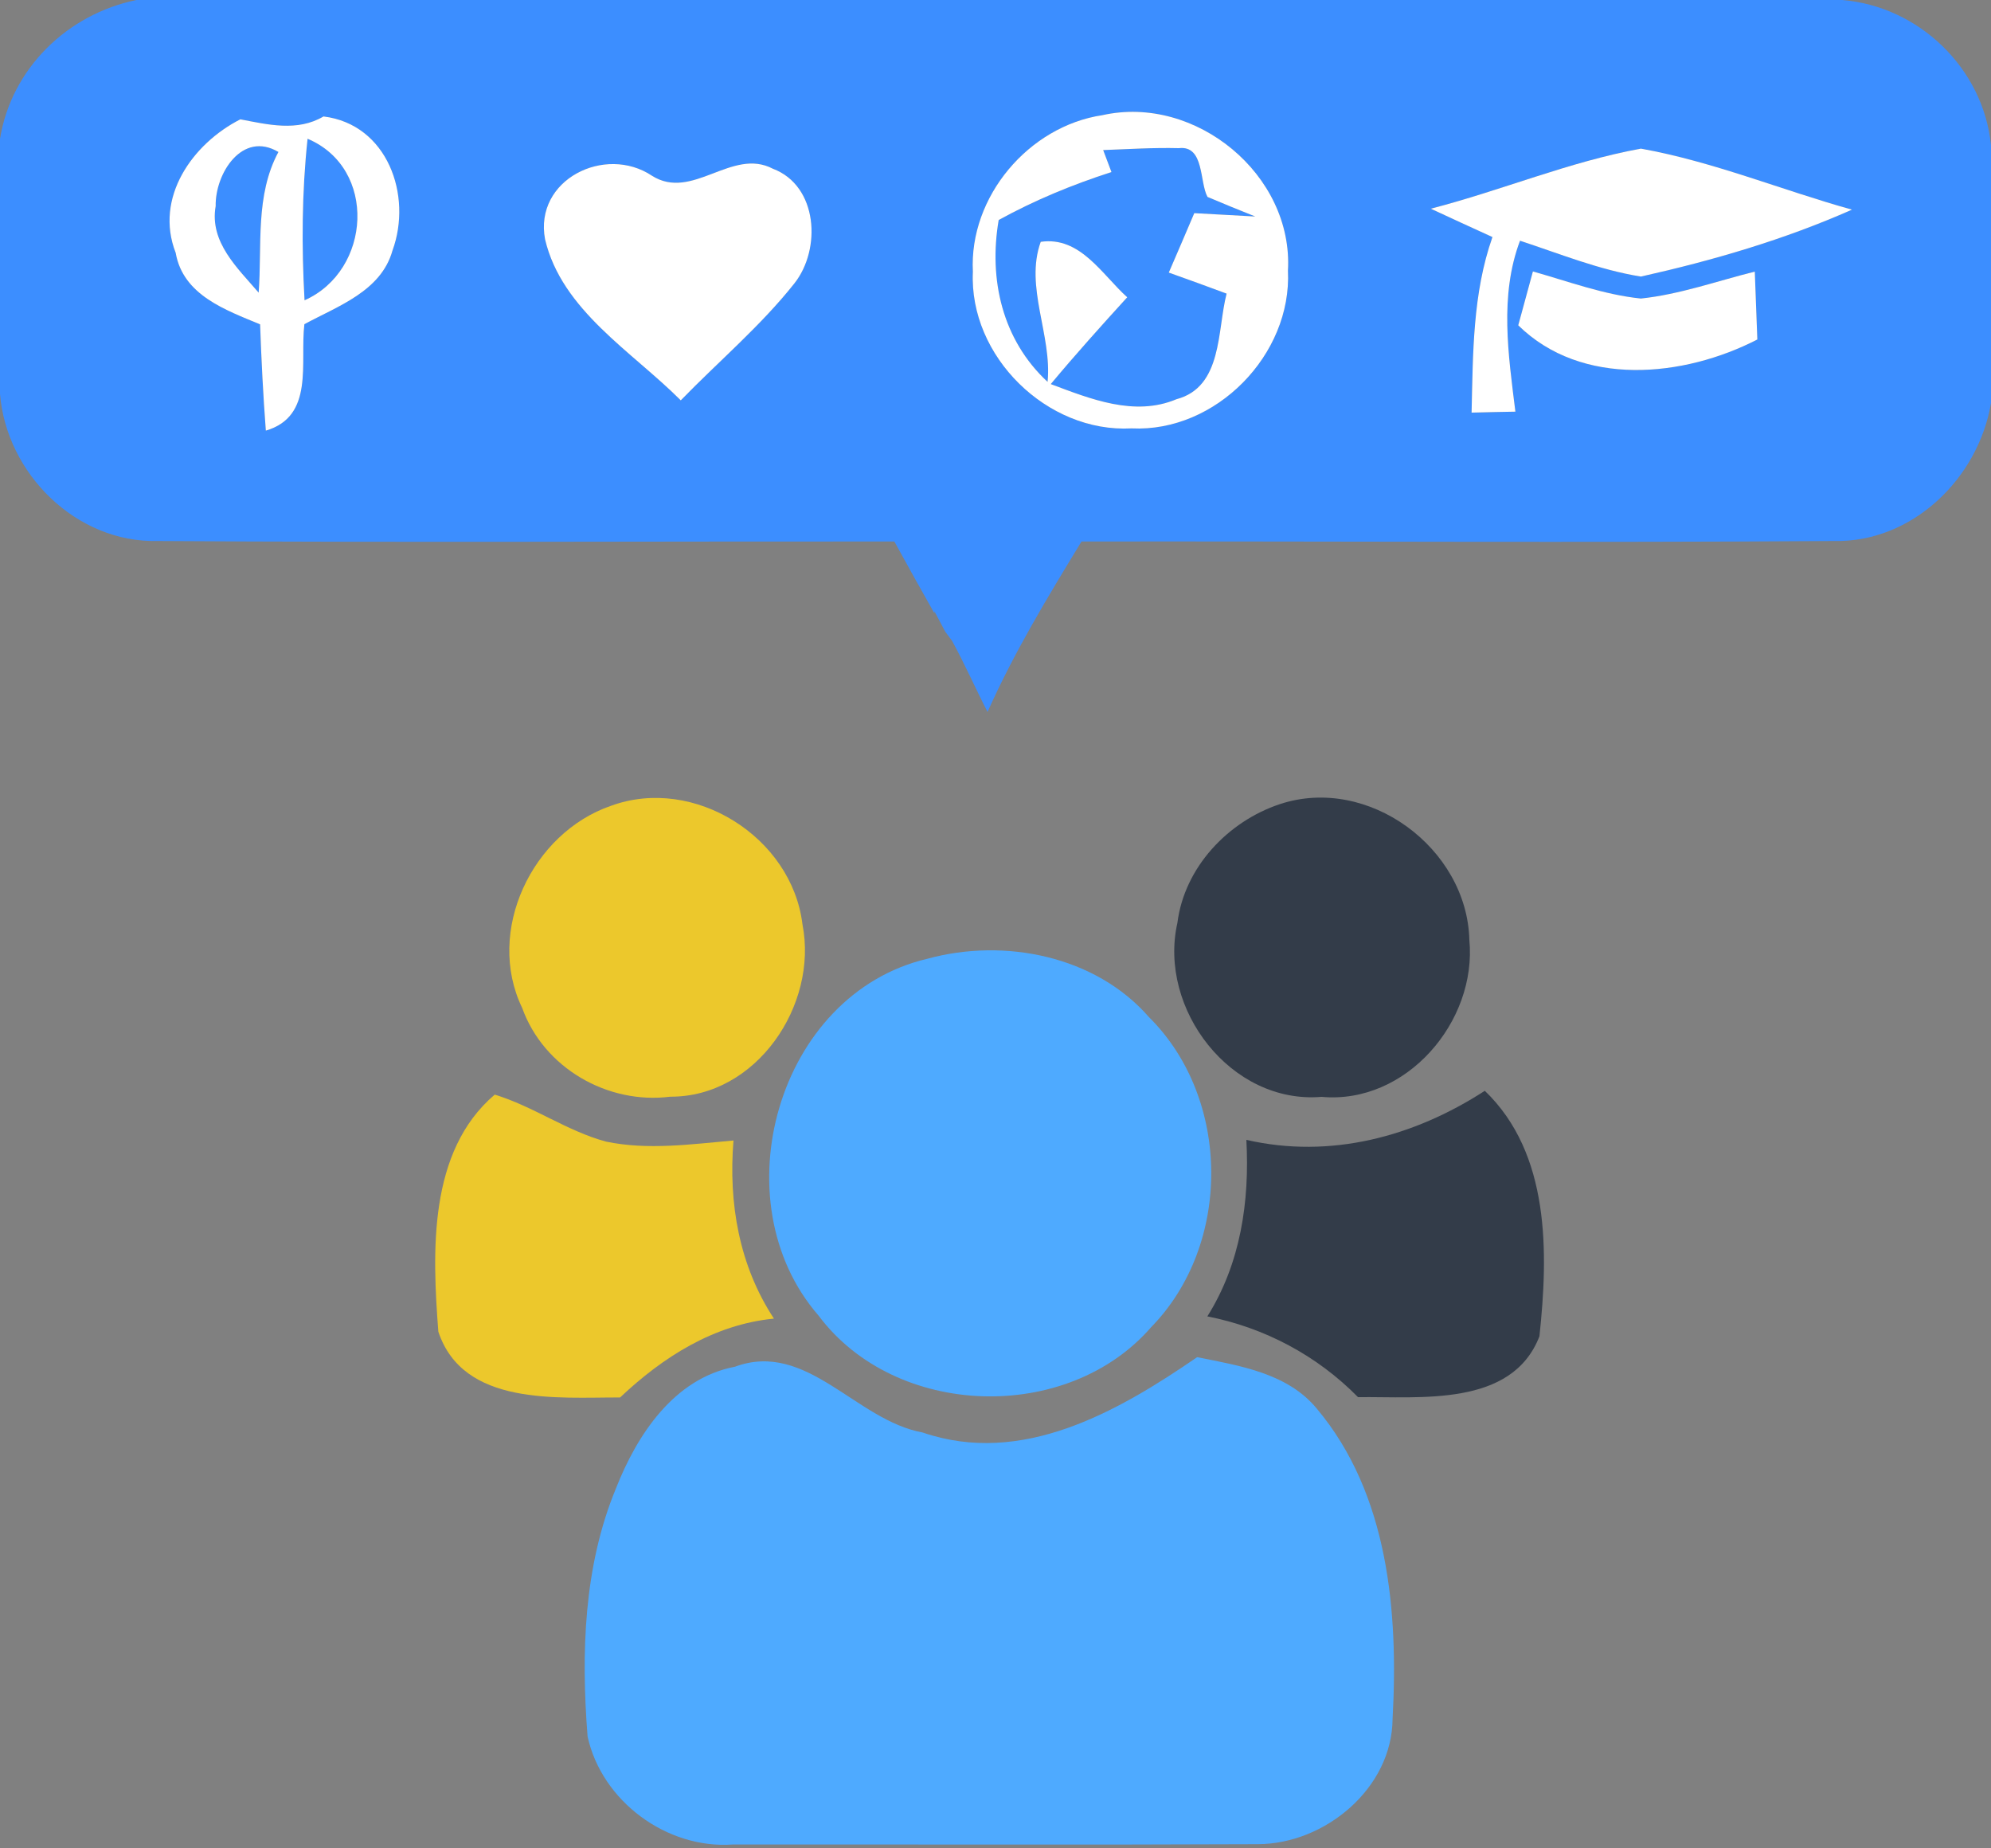 <?xml version="1.0" encoding="UTF-8" ?>
<!DOCTYPE svg PUBLIC "-//W3C//DTD SVG 1.1//EN" "http://www.w3.org/Graphics/SVG/1.1/DTD/svg11.dtd">
<svg width="125pt" height="116pt" viewBox="0 0 125 116" version="1.1" xmlns="http://www.w3.org/2000/svg">
<rect x="0" y="0" width="125" height="116" fill="#808080" stroke="none"/>
<g id="#3c8effff">
<path fill="#3c8eff" opacity="1.00" d=" M 8.57 0.00 L 115.66 0.00 C 120.48 0.40 124.52 4.29 125.00 9.12 L 125.00 25.30 C 124.20 30.04 120.05 34.08 115.11 33.96 C 99.38 34.07 83.64 33.97 67.90 33.99 C 65.78 37.47 63.66 40.96 62.00 44.69 C 61.24 43.21 60.57 41.68 59.77 40.22 L 59.35 39.66 C 59.18 39.34 58.83 38.69 58.66 38.36 L 58.67 38.51 C 57.82 37.01 56.98 35.50 56.15 33.99 C 40.73 33.98 25.31 34.06 9.90 33.96 C 4.78 34.08 0.41 29.73 0.00 24.73 L 0.00 8.72 C 0.71 4.30 4.23 0.89 8.57 0.00 M 15.09 7.49 C 12.08 9.02 9.68 12.41 11.03 15.87 C 11.49 18.53 14.17 19.46 16.33 20.36 C 16.41 22.58 16.52 24.81 16.69 27.03 C 19.76 26.13 18.82 22.76 19.11 20.35 C 21.21 19.21 23.92 18.29 24.64 15.73 C 25.91 12.26 24.32 7.80 20.31 7.31 C 18.67 8.28 16.81 7.82 15.09 7.49 M 69.21 7.23 C 64.59 7.92 60.83 12.35 61.08 17.06 C 60.83 22.37 65.74 27.18 71.04 26.89 C 76.34 27.15 81.12 22.26 80.86 16.99 C 81.21 10.97 75.06 5.92 69.21 7.23 M 89.83 13.10 C 91.12 13.70 92.40 14.29 93.70 14.88 C 92.45 18.43 92.48 22.19 92.39 25.90 C 93.07 25.88 94.45 25.85 95.14 25.84 C 94.70 22.28 94.13 18.56 95.43 15.11 C 97.93 15.93 100.40 16.94 103.02 17.36 C 107.54 16.35 112.03 15.04 116.27 13.16 C 111.85 11.93 107.55 10.14 103.02 9.33 C 98.52 10.15 94.26 11.96 89.83 13.10 M 34.22 15.02 C 35.27 19.48 39.68 22.06 42.74 25.13 C 45.12 22.68 47.76 20.46 49.88 17.78 C 51.57 15.64 51.36 11.66 48.52 10.59 C 45.94 9.24 43.47 12.64 40.93 11.03 C 37.99 9.07 33.52 11.27 34.22 15.02 M 96.24 17.04 C 96.01 17.88 95.55 19.57 95.32 20.42 C 99.30 24.33 105.71 23.69 110.33 21.31 C 110.29 20.25 110.21 18.12 110.17 17.05 C 107.80 17.64 105.47 18.48 103.02 18.74 C 100.69 18.50 98.48 17.67 96.24 17.04 Z" />
<path fill="#3c8eff" opacity="1.00" d=" M 13.54 12.94 C 13.50 10.89 15.21 8.19 17.48 9.54 C 16.01 12.27 16.46 15.41 16.24 18.37 C 14.92 16.83 13.14 15.20 13.54 12.94 Z" />
<path fill="#3c8eff" opacity="1.00" d=" M 19.31 8.71 C 23.70 10.56 23.32 16.98 19.12 18.85 C 18.93 15.47 18.95 12.08 19.31 8.71 Z" />
<path fill="#3c8eff" opacity="1.00" d=" M 69.26 9.42 C 70.84 9.36 72.42 9.26 74.01 9.30 C 75.62 9.11 75.30 11.43 75.81 12.36 C 76.80 12.78 77.80 13.19 78.81 13.59 C 77.85 13.54 75.94 13.43 74.98 13.38 C 74.45 14.62 73.92 15.87 73.38 17.11 C 74.59 17.54 75.80 17.98 77.01 18.43 C 76.41 20.73 76.77 24.29 73.86 25.06 C 71.22 26.17 68.46 25.04 65.97 24.11 C 67.52 22.25 69.14 20.45 70.77 18.66 C 69.18 17.23 67.82 14.82 65.34 15.18 C 64.32 18.00 66.06 21.04 65.77 23.97 C 62.93 21.34 62.06 17.54 62.70 13.81 C 64.95 12.57 67.33 11.59 69.78 10.80 C 69.65 10.46 69.39 9.76 69.26 9.42 Z" />
</g>
<g id="#ffffffff">
<path fill="#ffffff" opacity="1.00" d=" M 15.09 7.49 C 16.81 7.82 18.67 8.28 20.31 7.31 C 24.32 7.80 25.91 12.26 24.64 15.73 C 23.92 18.29 21.21 19.21 19.11 20.35 C 18.82 22.76 19.76 26.13 16.69 27.03 C 16.52 24.81 16.41 22.58 16.33 20.36 C 14.17 19.46 11.49 18.53 11.03 15.87 C 9.68 12.41 12.08 9.02 15.09 7.49 M 13.54 12.94 C 13.14 15.20 14.92 16.83 16.24 18.37 C 16.46 15.41 16.01 12.27 17.48 9.54 C 15.21 8.19 13.50 10.89 13.54 12.94 M 19.31 8.71 C 18.95 12.08 18.93 15.47 19.12 18.85 C 23.32 16.98 23.70 10.56 19.31 8.71 Z" />
<path fill="#ffffff" opacity="1.00" d=" M 69.21 7.23 C 75.06 5.92 81.21 10.97 80.86 16.99 C 81.12 22.26 76.34 27.15 71.04 26.89 C 65.74 27.18 60.83 22.37 61.08 17.06 C 60.83 12.35 64.59 7.92 69.21 7.23 M 69.26 9.42 C 69.39 9.76 69.65 10.46 69.78 10.80 C 67.33 11.59 64.95 12.57 62.70 13.81 C 62.06 17.54 62.93 21.34 65.77 23.97 C 66.06 21.04 64.32 18.00 65.34 15.18 C 67.82 14.82 69.18 17.23 70.77 18.66 C 69.14 20.45 67.52 22.25 65.97 24.11 C 68.46 25.04 71.22 26.17 73.86 25.06 C 76.77 24.29 76.41 20.73 77.01 18.43 C 75.80 17.98 74.59 17.54 73.38 17.11 C 73.92 15.87 74.45 14.62 74.98 13.38 C 75.94 13.43 77.85 13.54 78.81 13.59 C 77.80 13.19 76.80 12.78 75.81 12.36 C 75.30 11.43 75.62 9.11 74.01 9.30 C 72.42 9.26 70.84 9.36 69.26 9.42 Z" />
<path fill="#ffffff" opacity="1.00" d=" M 89.83 13.10 C 94.26 11.96 98.52 10.15 103.02 9.33 C 107.55 10.14 111.85 11.93 116.27 13.16 C 112.03 15.04 107.54 16.35 103.02 17.36 C 100.40 16.94 97.93 15.93 95.43 15.11 C 94.13 18.56 94.70 22.28 95.14 25.84 C 94.45 25.85 93.07 25.88 92.39 25.90 C 92.48 22.19 92.45 18.43 93.70 14.88 C 92.40 14.29 91.12 13.70 89.83 13.10 Z" />
<path fill="#ffffff" opacity="1.00" d=" M 34.22 15.02 C 33.52 11.27 37.99 9.07 40.93 11.03 C 43.47 12.64 45.94 9.24 48.52 10.59 C 51.36 11.66 51.57 15.64 49.88 17.78 C 47.76 20.46 45.12 22.68 42.74 25.13 C 39.68 22.06 35.27 19.48 34.22 15.02 Z" />
<path fill="#ffffff" opacity="1.00" d=" M 96.24 17.04 C 98.48 17.67 100.69 18.50 103.02 18.74 C 105.47 18.48 107.80 17.64 110.17 17.05 C 110.21 18.12 110.29 20.25 110.33 21.31 C 105.71 23.69 99.30 24.33 95.32 20.42 C 95.55 19.57 96.01 17.88 96.24 17.04 Z" />
</g>
<g id="#ecc82cff">
<path fill="#ecc82c" opacity="1.00" d=" M 38.36 50.58 C 43.58 48.67 49.72 52.55 50.38 58.02 C 51.38 63.10 47.48 68.87 42.08 68.84 C 38.14 69.34 34.13 67.03 32.78 63.26 C 30.46 58.45 33.41 52.28 38.36 50.58 Z" />
<path fill="#ecc82c" opacity="1.00" d=" M 27.52 83.59 C 27.14 78.60 26.87 72.28 31.06 68.71 C 33.49 69.45 35.60 71.00 38.05 71.66 C 40.69 72.21 43.40 71.82 46.05 71.59 C 45.73 75.52 46.40 79.44 48.59 82.77 C 44.82 83.14 41.62 85.18 38.93 87.72 C 34.99 87.71 29.08 88.28 27.52 83.59 Z" />
</g>
<g id="#333c49ff">
<path fill="#333c49" opacity="1.00" d=" M 80.34 50.48 C 85.90 48.63 92.11 53.24 92.25 59.00 C 92.74 64.12 88.29 69.34 82.97 68.85 C 77.28 69.33 72.70 63.33 73.92 57.93 C 74.36 54.45 77.08 51.57 80.34 50.48 Z" />
<path fill="#333c49" opacity="1.00" d=" M 78.25 71.55 C 83.52 72.76 88.76 71.36 93.22 68.47 C 97.33 72.42 97.21 78.63 96.65 83.88 C 94.92 88.35 89.13 87.65 85.26 87.70 C 82.68 85.08 79.40 83.34 75.80 82.63 C 77.89 79.31 78.46 75.41 78.25 71.55 Z" />
</g>
<g id="#4eaaffff">
<path fill="#4eaaff" opacity="1.00" d=" M 58.23 60.18 C 63.05 58.86 68.78 59.99 72.14 63.85 C 77.30 68.97 77.35 78.12 72.27 83.31 C 67.00 89.38 56.22 89.04 51.39 82.58 C 45.15 75.41 48.79 62.39 58.23 60.18 Z" />
<path fill="#4eaaff" opacity="1.00" d=" M 38.67 93.43 C 40.00 90.05 42.32 86.52 46.14 85.79 C 50.66 84.12 53.73 89.16 57.93 89.92 C 64.17 92.06 70.18 88.61 75.16 85.19 C 77.84 85.73 80.84 86.19 82.68 88.43 C 87.17 93.78 87.80 101.18 87.43 107.89 C 87.40 112.26 83.18 115.75 78.97 115.76 C 67.98 115.81 56.99 115.77 46.01 115.78 C 41.86 116.08 37.78 113.06 36.89 109.00 C 36.48 103.77 36.64 98.34 38.67 93.43 Z" />
</g>
</svg>
